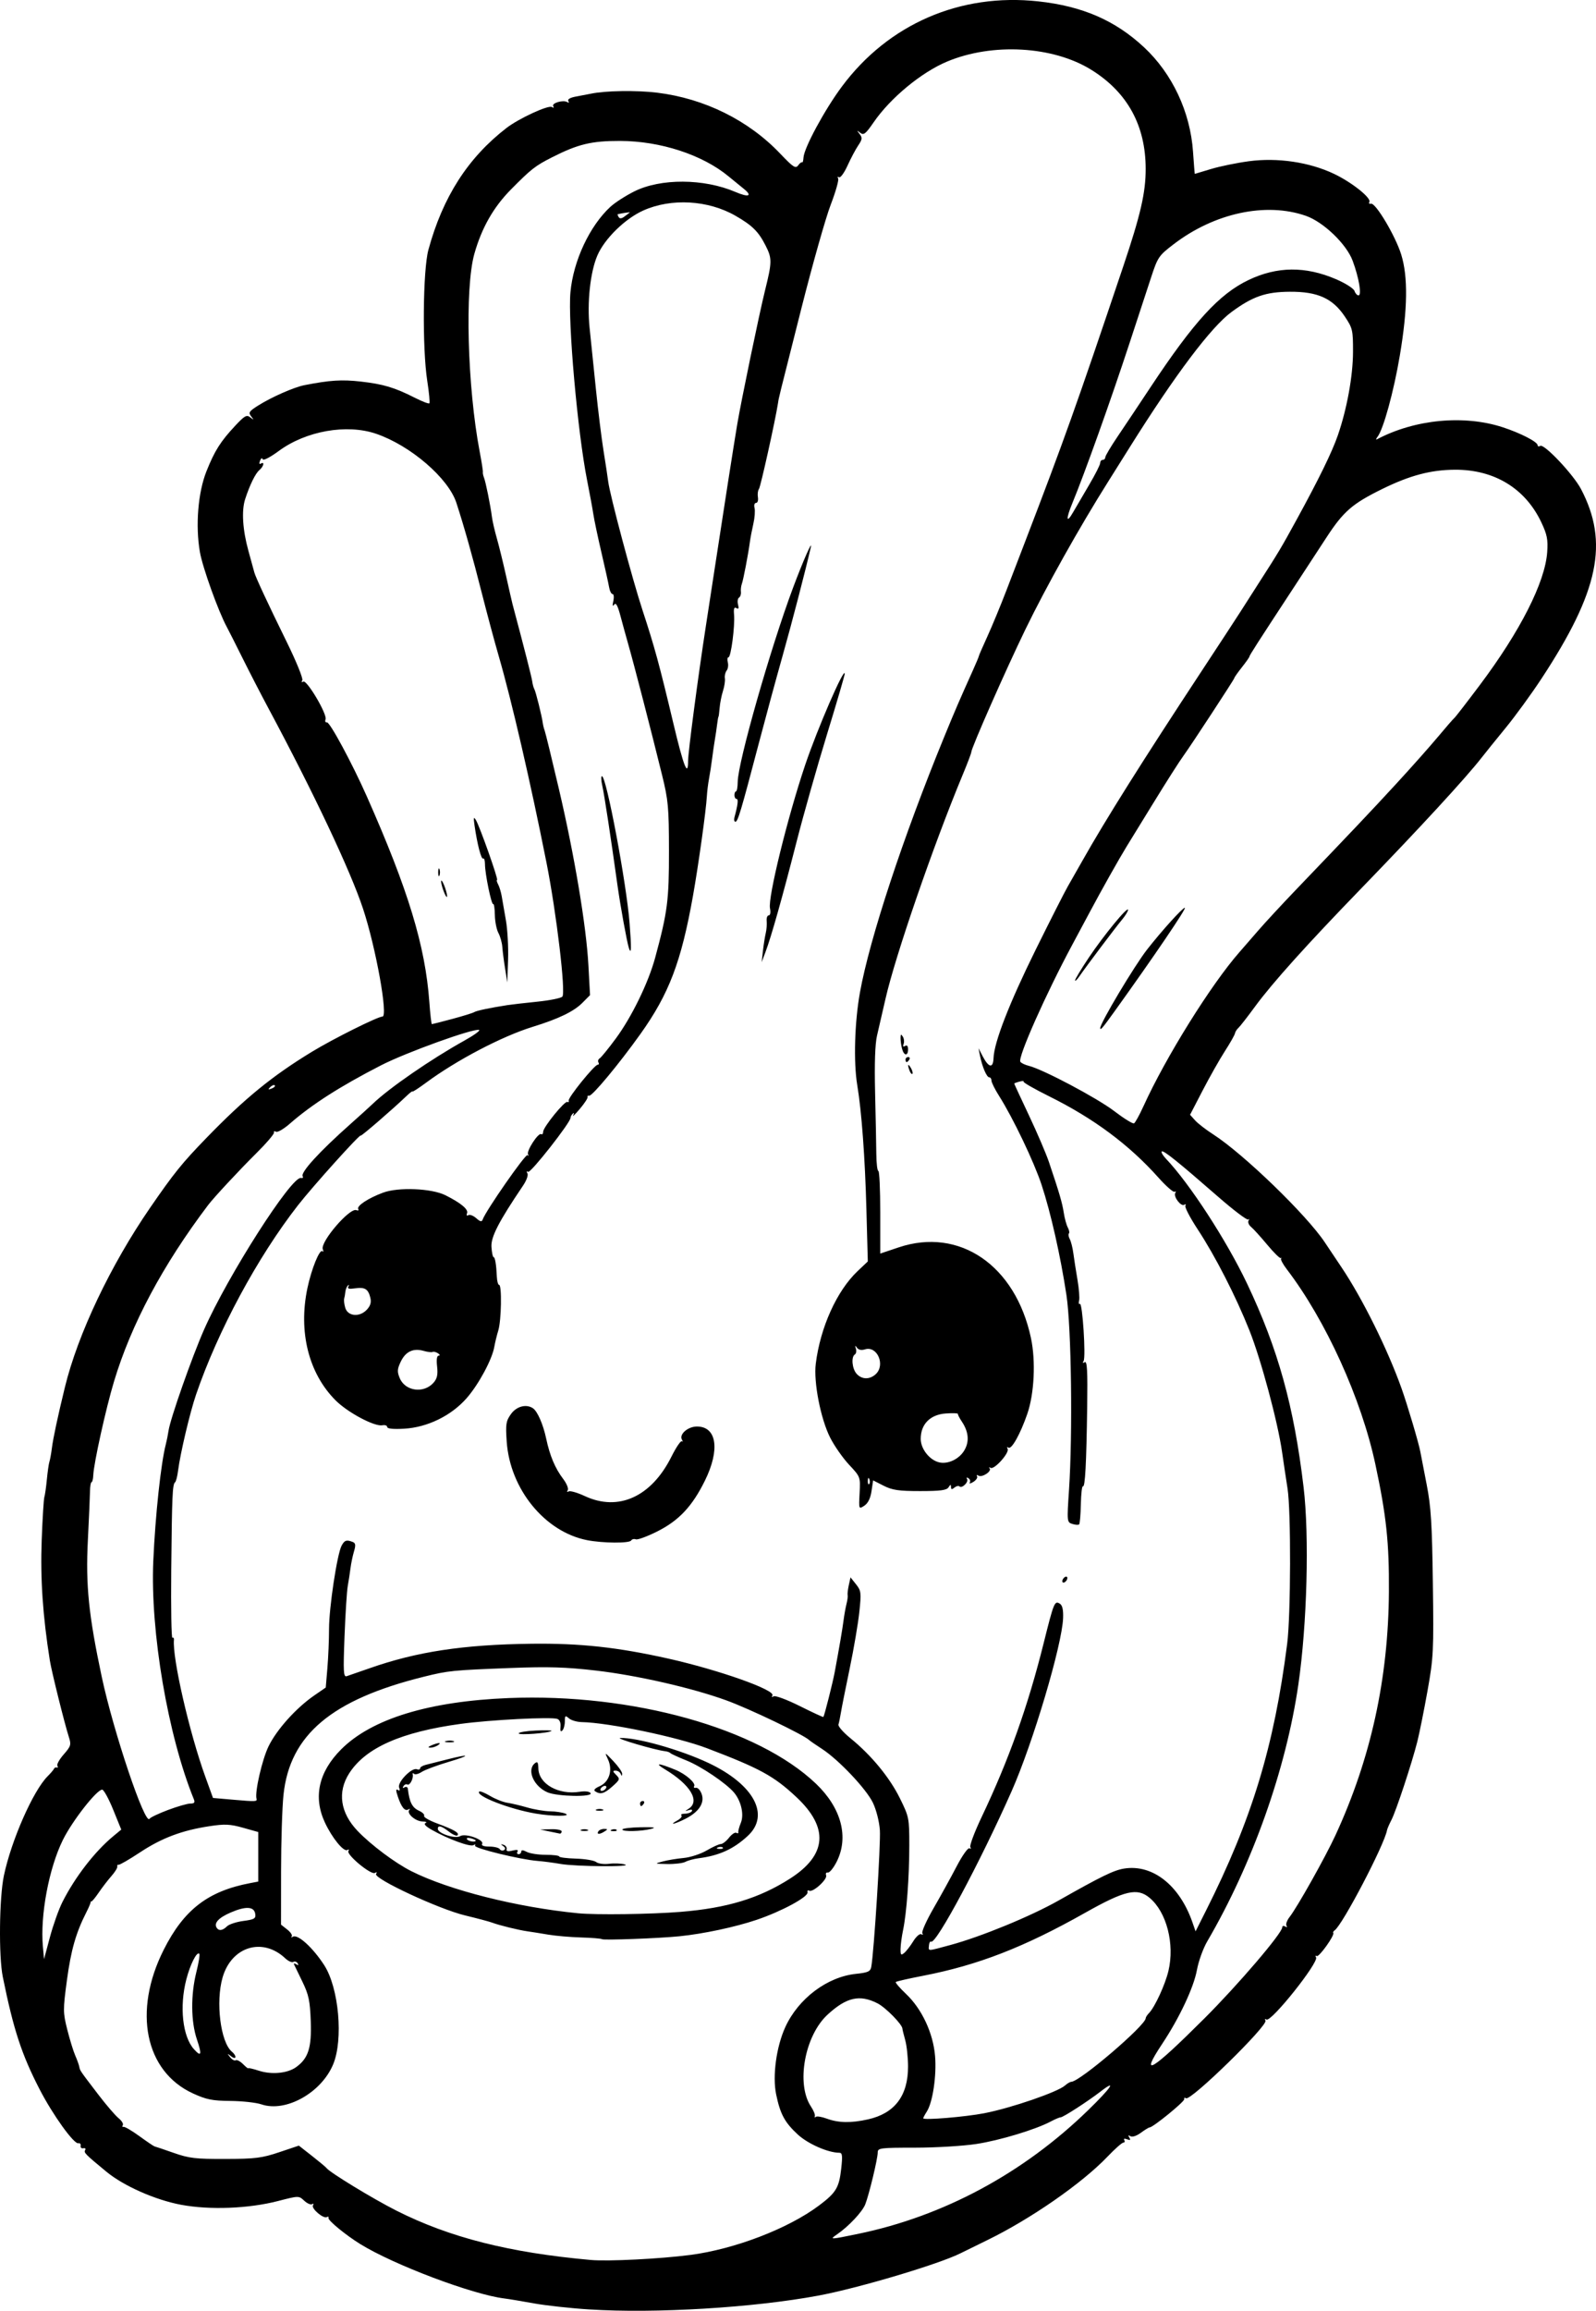 <?xml version="1.0" encoding="UTF-8" standalone="no"?>
<!-- Created with Inkscape (http://www.inkscape.org/) -->

<svg
   width="167.012mm"
   height="241.613mm"
   viewBox="0 0 167.012 241.613"
   version="1.1"
   id="svg1"
   xml:space="preserve"
   xmlns="http://www.w3.org/2000/svg"
   xmlns:svg="http://www.w3.org/2000/svg"><defs
     id="defs1" /><g
     id="layer1"
     transform="translate(-353.166,38.807)"><path
       style="fill:#000000"
       d="m 414.852,202.665 c -1.965,-0.125 -4.584,-0.412 -5.821,-0.637 -1.237,-0.225 -2.635,-0.457 -3.106,-0.515 -3.323,-0.411 -11.536,-3.51 -15.049,-5.677 -1.518,-0.937 -3.409,-2.487 -3.336,-2.734 0.04,-0.135 -0.035,-0.178 -0.167,-0.097 -0.349,0.216 -1.662,-0.894 -1.454,-1.229 0.097,-0.156 0.056,-0.21 -0.09,-0.12 -0.146,0.09 -0.52,-0.073 -0.831,-0.363 -0.565,-0.526 -0.568,-0.526 -2.752,0.038 -3.068,0.792 -7.129,0.949 -10.124,0.39 -2.707,-0.505 -6.021,-1.971 -7.833,-3.467 -2.215,-1.827 -2.374,-1.99 -2.212,-2.252 0.089,-0.145 0.005,-0.231 -0.188,-0.191 -0.193,0.04 -0.321,-0.076 -0.284,-0.258 0.036,-0.182 -0.072,-0.301 -0.242,-0.265 -0.467,0.1 -2.673,-2.968 -4.047,-5.628 -1.888,-3.655 -2.735,-6.24 -3.858,-11.768 -0.438,-2.154 -0.371,-8.284 0.115,-10.587 0.779,-3.695 3.058,-8.869 4.575,-10.387 0.33,-0.331 0.633,-0.688 0.673,-0.794 0.04,-0.106 0.17,-0.16 0.29,-0.12 0.12,0.04 0.147,-0.042 0.06,-0.183 -0.087,-0.14 0.212,-0.677 0.664,-1.191 0.747,-0.851 0.796,-1.015 0.542,-1.802 -0.449,-1.389 -1.81,-6.854 -1.994,-8.009 -0.74,-4.646 -1.006,-8.561 -0.854,-12.59 0.085,-2.268 0.21,-4.292 0.277,-4.498 0.067,-0.206 0.186,-1.039 0.264,-1.85 0.078,-0.811 0.198,-1.645 0.267,-1.852 0.069,-0.207 0.186,-0.853 0.26,-1.435 0.132,-1.046 0.608,-3.269 1.359,-6.35 1.355,-5.561 4.776,-12.758 8.928,-18.785 2.479,-3.599 3.334,-4.658 5.874,-7.276 4.035,-4.159 6.889,-6.487 11.06,-9.025 2.223,-1.352 6.881,-3.675 7.37,-3.675 0.611,0 -0.687,-7.202 -2.029,-11.263 -1.317,-3.983 -5.162,-12.121 -9.929,-21.016 -0.741,-1.382 -1.939,-3.704 -2.663,-5.159 -0.724,-1.455 -1.477,-2.943 -1.673,-3.307 -0.894,-1.656 -2.527,-6.203 -2.809,-7.819 -0.481,-2.761 -0.199,-6.237 0.686,-8.452 0.859,-2.15 1.476,-3.124 3.027,-4.779 0.97,-1.034 1.181,-1.151 1.56,-0.855 0.388,0.303 0.398,0.291 0.088,-0.105 -0.308,-0.393 -0.22,-0.53 0.728,-1.128 1.401,-0.884 3.749,-1.918 4.843,-2.133 2.67,-0.523 3.917,-0.603 5.898,-0.378 2.372,0.27 3.54,0.619 5.661,1.694 0.768,0.389 1.452,0.652 1.521,0.583 0.068,-0.068 -0.031,-1.118 -0.22,-2.333 -0.532,-3.411 -0.461,-11.589 0.118,-13.718 1.5,-5.513 4.128,-9.613 8.159,-12.73 1.29,-0.997 4.389,-2.43 4.76,-2.201 0.188,0.116 0.247,0.083 0.145,-0.082 -0.203,-0.329 1.04,-0.696 1.466,-0.433 0.173,0.107 0.219,0.061 0.113,-0.111 -0.114,-0.184 0.188,-0.359 0.819,-0.473 0.55,-0.099 1.238,-0.231 1.529,-0.292 1.538,-0.323 4.784,-0.374 6.944,-0.109 4.961,0.609 9.558,2.884 12.881,6.375 1.36,1.429 1.61,1.592 1.878,1.225 0.17,-0.233 0.357,-0.375 0.415,-0.317 0.058,0.058 0.122,-0.167 0.142,-0.499 0.061,-1.02 2.217,-5.005 4.017,-7.423 4.869,-6.542 12.39,-9.8 20.56,-8.908 4.625,0.505 8.048,1.992 11.065,4.806 2.956,2.758 4.836,6.765 5.12,10.919 0.087,1.273 0.171,2.314 0.186,2.313 0.015,-0.001 0.774,-0.229 1.687,-0.507 0.913,-0.278 2.699,-0.644 3.969,-0.815 3.001,-0.403 6.347,0.094 8.931,1.327 1.877,0.896 3.926,2.536 3.675,2.942 -0.082,0.133 -0.002,0.21 0.178,0.17 0.486,-0.108 2.56,3.38 3.159,5.313 0.723,2.333 0.679,5.673 -0.139,10.534 -0.638,3.794 -1.726,7.753 -2.346,8.538 -0.166,0.21 -0.182,0.319 -0.037,0.242 3.963,-2.086 9.094,-2.574 13.149,-1.251 1.863,0.608 3.652,1.53 3.652,1.882 0,0.127 0.122,0.156 0.27,0.065 0.407,-0.251 3.467,2.989 4.27,4.521 2.93,5.591 1.863,10.692 -4.146,19.824 -1.053,1.601 -2.734,3.908 -3.734,5.128 -1,1.22 -2.136,2.626 -2.524,3.126 -1.621,2.087 -6.521,7.406 -12.606,13.681 -5.665,5.843 -9.295,9.876 -11.094,12.329 -0.8,1.091 -1.59,2.104 -1.755,2.25 -0.165,0.146 -0.326,0.406 -0.359,0.577 -0.033,0.171 -0.509,1.009 -1.058,1.861 -0.549,0.853 -1.592,2.695 -2.318,4.095 l -1.32,2.545 0.526,0.585 c 0.289,0.322 1.133,0.974 1.874,1.45 3.176,2.037 9.808,8.446 11.707,11.313 0.241,0.364 1.025,1.534 1.741,2.6 2.193,3.264 4.835,8.592 6.287,12.675 0.629,1.771 1.798,5.707 1.963,6.615 0.066,0.364 0.365,1.912 0.665,3.44 0.45,2.298 0.562,4.082 0.645,10.319 0.096,7.131 0.065,7.742 -0.561,11.242 -0.364,2.036 -0.843,4.417 -1.063,5.292 -0.568,2.255 -2.223,7.264 -2.712,8.205 -0.227,0.437 -0.434,0.917 -0.461,1.068 -0.272,1.528 -4.653,9.899 -5.48,10.471 -0.129,0.089 -0.194,0.208 -0.145,0.265 0.187,0.216 -1.491,2.571 -1.728,2.424 -0.137,-0.085 -0.17,-0.025 -0.073,0.132 0.318,0.514 -4.698,6.804 -5.185,6.503 -0.16,-0.099 -0.207,-0.051 -0.108,0.109 0.305,0.493 -7.817,8.428 -8.313,8.122 -0.143,-0.089 -0.228,-0.045 -0.188,0.097 0.067,0.236 -3.274,2.957 -3.63,2.957 -0.085,0 -0.496,0.252 -0.913,0.56 -0.443,0.327 -0.895,0.475 -1.089,0.356 -0.229,-0.141 -0.264,-0.097 -0.114,0.146 0.159,0.257 0.095,0.304 -0.237,0.176 -0.27,-0.103 -0.388,-0.068 -0.292,0.087 0.089,0.144 0.045,0.262 -0.097,0.262 -0.142,0 -0.89,0.662 -1.662,1.47 -2.656,2.783 -8.052,6.526 -12.589,8.732 -1.131,0.55 -2.38,1.162 -2.773,1.361 -2.272,1.143 -10.717,3.657 -14.894,4.434 -6.803,1.265 -17.062,1.884 -23.945,1.445 z m 10.518,-5.694 c 4.683,-0.613 10.263,-2.751 13.492,-5.168 1.795,-1.344 2.11,-1.867 2.333,-3.868 0.15,-1.352 0.114,-1.654 -0.199,-1.654 -1.165,0 -3.281,-0.927 -4.336,-1.899 -1.378,-1.27 -1.848,-2.14 -2.275,-4.205 -0.398,-1.925 0.019,-4.984 0.959,-7.037 1.366,-2.984 4.384,-5.255 7.396,-5.566 1.243,-0.128 1.508,-0.246 1.596,-0.712 0.284,-1.504 1.005,-12.928 0.903,-14.32 -0.067,-0.91 -0.38,-2.137 -0.733,-2.866 -0.702,-1.451 -3.586,-4.494 -5.33,-5.626 -0.645,-0.418 -1.231,-0.821 -1.304,-0.895 -0.535,-0.545 -6.274,-3.297 -8.731,-4.187 -3.59,-1.3 -9.336,-2.61 -13.621,-3.105 -3.147,-0.363 -4.974,-0.419 -8.864,-0.27 -6.159,0.236 -6.557,0.276 -9.133,0.914 -9.649,2.391 -14.031,6.074 -14.691,12.349 -0.137,1.302 -0.251,4.888 -0.254,7.97 l -0.005,5.603 0.652,0.513 c 0.359,0.282 0.567,0.608 0.463,0.723 -0.104,0.115 -0.046,0.128 0.129,0.027 0.512,-0.294 2.089,1.139 3.277,2.978 1.534,2.374 2.018,7.786 0.928,10.383 -1.246,2.968 -4.958,5.032 -7.498,4.168 -0.547,-0.186 -2.007,-0.347 -3.244,-0.358 -1.893,-0.017 -2.513,-0.141 -3.918,-0.784 -5.022,-2.301 -6.306,-8.587 -3.068,-15.017 2.111,-4.192 4.628,-6.133 9.037,-6.972 l 0.86,-0.164 v -2.59 -2.59 l -1.603,-0.45 c -1.352,-0.379 -1.901,-0.404 -3.506,-0.16 -2.876,0.437 -4.99,1.233 -7.259,2.732 -1.129,0.746 -2.142,1.332 -2.251,1.302 -0.109,-0.03 -0.169,0.051 -0.132,0.178 0.036,0.128 -0.24,0.579 -0.615,1.004 -0.374,0.424 -0.98,1.212 -1.346,1.751 -0.366,0.539 -0.714,0.95 -0.774,0.915 -0.06,-0.036 -0.084,-0.02 -0.054,0.034 0.03,0.054 -0.173,0.546 -0.452,1.091 -1.084,2.125 -1.609,3.963 -2.031,7.105 -0.416,3.102 -0.414,3.365 0.038,5.159 0.262,1.04 0.633,2.248 0.825,2.684 0.192,0.437 0.385,0.968 0.428,1.18 0.09,0.447 0.014,0.335 1.989,2.921 0.834,1.091 1.788,2.202 2.12,2.469 0.332,0.266 0.535,0.597 0.45,0.734 -0.085,0.137 -0.053,0.217 0.07,0.177 0.124,-0.04 0.877,0.4 1.673,0.978 0.797,0.578 1.508,1.059 1.581,1.069 0.073,0.01 0.966,0.311 1.984,0.669 1.624,0.571 2.291,0.649 5.424,0.64 3.132,-0.009 3.825,-0.096 5.631,-0.702 l 2.059,-0.691 1.381,1.081 c 0.759,0.595 1.44,1.163 1.513,1.264 0.33,0.455 4.886,3.229 7.317,4.454 5.58,2.812 11.791,4.387 20.332,5.156 1.798,0.162 7.259,-0.113 10.386,-0.522 z m -9.213,-33.021 c -0.066,-0.066 -1.046,-0.147 -2.177,-0.18 -1.131,-0.033 -2.678,-0.166 -3.437,-0.295 -0.759,-0.129 -1.737,-0.285 -2.174,-0.346 -0.94,-0.132 -2.957,-0.627 -3.704,-0.909 -0.291,-0.11 -1.572,-0.451 -2.846,-0.758 -2.734,-0.659 -9.592,-3.852 -9.297,-4.33 0.116,-0.187 0.068,-0.229 -0.125,-0.109 -0.399,0.246 -3.008,-1.912 -2.772,-2.293 0.097,-0.156 0.049,-0.204 -0.108,-0.107 -0.38,0.235 -1.595,-1.248 -2.352,-2.87 -1.242,-2.66 -0.656,-5.293 1.704,-7.654 3.191,-3.193 9.192,-5.027 17.539,-5.361 12.918,-0.517 26.055,3.144 32.147,8.958 2.658,2.537 3.464,5.589 2.158,8.167 -0.329,0.649 -0.741,1.152 -0.917,1.118 -0.175,-0.035 -0.257,0.098 -0.181,0.295 0.16,0.417 -1.404,1.83 -1.773,1.602 -0.137,-0.085 -0.216,-0.007 -0.176,0.171 0.106,0.474 -2.718,2 -5.332,2.881 -2.258,0.761 -5.569,1.464 -8.089,1.718 -2.136,0.215 -7.957,0.432 -8.088,0.301 z m 8.22,-2.856 c 4.863,-0.393 8.242,-1.419 11.469,-3.483 3.853,-2.465 4.075,-5.315 0.663,-8.511 -2.357,-2.208 -3.811,-3.003 -9.354,-5.113 -3.094,-1.178 -10.307,-2.681 -13.123,-2.736 -0.495,-0.01 -1.093,-0.186 -1.329,-0.391 -0.383,-0.333 -0.43,-0.298 -0.43,0.318 0,0.381 -0.118,0.811 -0.263,0.956 -0.175,0.175 -0.239,0.041 -0.191,-0.398 0.044,-0.399 -0.086,-0.722 -0.328,-0.815 -0.613,-0.235 -7.014,0.092 -10.133,0.518 -6.217,0.849 -9.938,2.5 -11.65,5.167 -1.256,1.957 -0.937,4.132 0.882,6.03 1.409,1.47 3.928,3.352 5.63,4.208 3.941,1.98 11.054,3.773 17.441,4.396 1.887,0.184 7.596,0.106 10.716,-0.145 z m -12.568,-5.013 c -0.728,-0.127 -1.799,-0.268 -2.381,-0.312 -1.803,-0.138 -6.717,-1.337 -6.554,-1.6 0.085,-0.138 0.011,-0.161 -0.166,-0.051 -0.341,0.211 -2.663,-0.641 -4.351,-1.596 -0.648,-0.367 -0.888,-0.627 -0.661,-0.717 0.196,-0.078 0.047,-0.151 -0.33,-0.163 -0.747,-0.023 -1.686,-0.855 -1.365,-1.209 0.109,-0.121 0.064,-0.142 -0.102,-0.048 -0.372,0.212 -0.724,-0.219 -1.105,-1.353 -0.217,-0.644 -0.215,-0.821 0.007,-0.684 0.197,0.122 0.241,0.033 0.128,-0.26 -0.206,-0.537 1.32,-2.112 1.85,-1.909 0.191,0.073 0.348,0.032 0.348,-0.092 0,-0.124 0.268,-0.29 0.595,-0.368 0.327,-0.078 1.31,-0.326 2.183,-0.551 2.489,-0.64 2.618,-0.469 0.187,0.25 -1.207,0.357 -2.466,0.827 -2.799,1.045 -0.333,0.218 -0.695,0.307 -0.804,0.197 -0.11,-0.11 -0.171,-0.08 -0.135,0.065 0.101,0.416 -0.316,1.202 -0.559,1.052 -0.12,-0.074 -0.305,0.004 -0.41,0.175 -0.12,0.193 -0.077,0.239 0.114,0.121 0.168,-0.104 0.324,-0.033 0.346,0.158 0.163,1.399 0.452,1.964 1.17,2.292 0.369,0.168 0.607,0.409 0.529,0.536 -0.078,0.126 0.54,0.483 1.374,0.792 1.785,0.661 2.36,0.998 2.118,1.241 -0.097,0.097 -0.497,-0.075 -0.888,-0.382 -0.772,-0.607 -1.169,-0.708 -1.169,-0.298 0,0.481 1.833,1.078 2.339,0.762 0.546,-0.341 2.567,0.384 2.295,0.823 -0.101,0.164 0.196,0.27 0.759,0.27 0.509,0 1.001,0.121 1.092,0.269 0.091,0.148 0.29,0.193 0.441,0.099 0.178,-0.11 0.148,-0.258 -0.084,-0.421 -0.29,-0.203 -0.282,-0.229 0.038,-0.132 0.218,0.066 0.362,0.267 0.32,0.448 -0.054,0.23 0.132,0.277 0.617,0.155 0.451,-0.113 0.635,-0.078 0.524,0.101 -0.093,0.151 -0.044,0.275 0.11,0.275 0.154,0 0.28,-0.123 0.28,-0.274 0,-0.179 0.2,-0.167 0.574,0.033 0.315,0.169 1.208,0.307 1.984,0.307 0.776,0 1.411,0.078 1.411,0.174 0,0.096 0.788,0.197 1.752,0.226 0.964,0.029 1.917,0.189 2.119,0.357 0.202,0.168 0.812,0.25 1.357,0.182 0.544,-0.068 1.287,-0.035 1.651,0.071 0.938,0.275 -5.142,0.226 -6.747,-0.055 z m -8.864,-2.445 c 0,-0.056 -0.238,-0.164 -0.53,-0.24 -0.291,-0.076 -0.463,-0.03 -0.381,0.101 0.142,0.23 0.911,0.347 0.911,0.138 z m 19.579,2.184 c 0.509,-0.135 1.494,-0.297 2.187,-0.361 0.694,-0.064 1.776,-0.418 2.404,-0.786 0.629,-0.368 1.294,-0.67 1.479,-0.67 0.185,0 0.571,-0.299 0.858,-0.664 0.287,-0.365 0.635,-0.594 0.772,-0.509 0.137,0.085 0.228,0.056 0.201,-0.064 -0.027,-0.12 0.093,-0.563 0.266,-0.984 0.356,-0.865 0.03,-2.291 -0.726,-3.177 -0.834,-0.977 -3.435,-2.727 -4.965,-3.341 -0.852,-0.342 -1.609,-0.688 -1.682,-0.77 -0.073,-0.082 -0.311,-0.17 -0.529,-0.195 -1.115,-0.131 -5.324,-1.37 -4.714,-1.388 1.765,-0.052 6.324,1.24 9.242,2.62 4.734,2.237 6.456,5.422 4.112,7.606 -1.489,1.387 -3,2.076 -5.164,2.352 -0.489,0.062 -1.106,0.23 -1.372,0.372 -0.266,0.142 -1.116,0.246 -1.889,0.231 -1.37,-0.026 -1.383,-0.033 -0.48,-0.272 z m 6.278,-1.448 c -0.088,-0.088 -0.316,-0.097 -0.507,-0.021 -0.211,0.085 -0.148,0.147 0.16,0.16 0.279,0.011 0.435,-0.051 0.347,-0.139 z m -18.185,-1.692 -0.926,-0.195 1.124,-0.035 c 0.618,-0.019 1.124,0.084 1.124,0.23 0,0.146 -0.089,0.249 -0.198,0.23 -0.109,-0.019 -0.615,-0.123 -1.124,-0.23 z m 5.159,0 c 0.09,-0.146 0.365,-0.263 0.611,-0.261 0.386,0.003 0.393,0.04 0.051,0.261 -0.518,0.335 -0.868,0.335 -0.661,0 z m -1.786,-0.175 c 0.182,-0.073 0.48,-0.073 0.661,0 0.182,0.073 0.033,0.133 -0.331,0.133 -0.364,0 -0.513,-0.06 -0.331,-0.133 z m 3.192,-0.006 c 0.191,-0.076 0.419,-0.067 0.507,0.021 0.088,0.088 -0.068,0.15 -0.347,0.139 -0.308,-0.013 -0.371,-0.075 -0.16,-0.16 z m 1.109,-0.018 c 8.1e-4,-0.109 0.864,-0.215 1.918,-0.236 1.353,-0.026 1.683,0.023 1.123,0.167 -1.058,0.273 -3.043,0.318 -3.041,0.069 z m 5.762,-0.949 c 0.332,-0.184 0.52,-0.418 0.419,-0.52 -0.102,-0.102 0.066,-0.185 0.373,-0.185 0.307,0 0.63,-0.118 0.719,-0.262 0.094,-0.153 -0.037,-0.199 -0.315,-0.112 -0.448,0.14 -0.449,0.132 -0.014,-0.148 1.212,-0.779 0.178,-2.508 -2.447,-4.09 -1.203,-0.725 -0.751,-0.714 1.055,0.026 1.088,0.446 2.164,1.39 1.96,1.72 -0.079,0.128 0.005,0.2 0.188,0.16 0.182,-0.04 0.449,0.245 0.593,0.634 0.345,0.932 -0.265,1.879 -1.672,2.597 -1.133,0.578 -1.844,0.726 -0.858,0.179 z m -14.804,-0.711 c -2.77,-0.467 -6.372,-1.867 -5.934,-2.306 0.074,-0.074 0.586,0.132 1.138,0.459 0.552,0.327 1.361,0.647 1.797,0.712 0.437,0.065 1.381,0.289 2.099,0.497 0.718,0.208 1.789,0.387 2.381,0.397 0.592,0.01 1.315,0.121 1.606,0.246 0.686,0.295 -1.328,0.291 -3.087,-0.006 z m 6.329,-0.434 c 0.182,-0.073 0.48,-0.073 0.661,0 0.182,0.073 0.033,0.133 -0.331,0.133 -0.364,0 -0.513,-0.06 -0.331,-0.133 z m 4.564,-0.619 c 0,-0.146 0.126,-0.265 0.28,-0.265 0.154,0 0.207,0.119 0.117,0.265 -0.09,0.146 -0.216,0.265 -0.28,0.265 -0.064,0 -0.117,-0.119 -0.117,-0.265 z m -9.689,-1.174 c -1.439,-0.626 -2.183,-2.319 -1.331,-3.026 0.286,-0.237 0.361,-0.13 0.38,0.54 0.046,1.619 2.108,2.778 4.323,2.43 0.575,-0.09 1.031,-0.033 1.14,0.142 0.266,0.431 -3.488,0.359 -4.513,-0.087 z m 5.006,-0.094 c -0.212,-0.135 -0.058,-0.317 0.461,-0.546 1.009,-0.447 1.389,-1.691 0.86,-2.816 -0.365,-0.776 -0.353,-0.772 0.568,0.195 0.518,0.544 0.933,1.139 0.921,1.323 -0.017,0.265 -0.049,0.266 -0.154,0.004 -0.073,-0.182 -0.311,-0.331 -0.527,-0.331 -0.327,0 -0.318,0.076 0.055,0.448 0.422,0.422 0.399,0.493 -0.382,1.191 -0.856,0.764 -1.252,0.882 -1.801,0.532 z m 1.111,-0.319 c 0.09,-0.146 0.044,-0.265 -0.101,-0.265 -0.146,0 -0.338,0.119 -0.428,0.265 -0.09,0.146 -0.044,0.265 0.101,0.265 0.146,0 0.338,-0.119 0.428,-0.265 z m -18.256,-4.498 c 0.727,-0.313 1.145,-0.313 0.661,0 -0.218,0.141 -0.575,0.25 -0.794,0.242 -0.262,-0.01 -0.217,-0.092 0.132,-0.242 z m 1.526,-0.448 c 0.257,-0.067 0.615,-0.063 0.794,0.01 0.179,0.072 -0.032,0.127 -0.468,0.122 -0.437,-0.005 -0.583,-0.065 -0.326,-0.132 z m 7.602,-0.802 c 0,-0.12 0.803,-0.254 1.784,-0.298 0.981,-0.044 1.725,-0.027 1.654,0.037 -0.258,0.232 -3.438,0.473 -3.438,0.261 z m 35.494,52.333 c 8.938,-1.839 17.307,-6.333 24.104,-12.944 2.401,-2.336 3.046,-3.293 1.323,-1.965 -1.365,1.052 -3.945,2.719 -4.212,2.721 -0.121,8.9e-4 -0.577,0.193 -1.014,0.426 -1.58,0.845 -5.345,1.984 -7.805,2.36 -1.382,0.211 -4.27,0.385 -6.416,0.386 -3.683,0.001 -3.903,0.03 -3.903,0.514 0,0.642 -0.902,4.387 -1.304,5.414 -0.305,0.778 -1.74,2.305 -2.934,3.122 -0.841,0.575 -0.791,0.574 2.161,-0.033 z m 1.065,-11.977 c 2.792,-0.626 4.189,-2.468 4.186,-5.522 -8.1e-4,-0.936 -0.134,-2.179 -0.295,-2.761 -0.162,-0.582 -0.294,-1.118 -0.293,-1.191 0.002,-0.435 -1.746,-2.218 -2.605,-2.656 -1.869,-0.953 -3.246,-0.642 -5.229,1.182 -2.395,2.203 -3.31,7.251 -1.74,9.602 0.27,0.405 0.455,0.855 0.41,1 -0.044,0.146 -0.001,0.185 0.096,0.088 0.097,-0.097 0.613,-0.016 1.147,0.18 1.233,0.454 2.542,0.477 4.323,0.078 z m 12.181,-0.645 c 2.777,-0.534 7.679,-2.218 8.431,-2.896 0.23,-0.207 0.527,-0.381 0.661,-0.386 0.913,-0.035 7.783,-5.906 7.784,-6.652 1.5e-4,-0.099 0.153,-0.337 0.341,-0.529 0.617,-0.634 1.695,-2.971 2.037,-4.416 0.667,-2.818 -0.187,-6.137 -1.963,-7.631 -1.297,-1.091 -2.59,-0.792 -6.787,1.574 -6.356,3.583 -11.17,5.452 -16.911,6.565 -1.513,0.293 -2.805,0.587 -2.871,0.654 -0.066,0.066 0.416,0.628 1.072,1.248 1.657,1.567 2.836,4.086 3.038,6.487 0.172,2.047 -0.244,4.847 -0.863,5.811 -0.207,0.322 -0.376,0.638 -0.376,0.703 0,0.223 4.377,-0.139 6.406,-0.53 z m -72.023,-4.82 c 1.272,-0.913 1.627,-2.03 1.525,-4.802 -0.078,-2.121 -0.213,-2.761 -0.862,-4.101 -0.423,-0.873 -0.821,-1.693 -0.883,-1.823 -0.062,-0.129 0.04,-0.141 0.227,-0.025 0.224,0.139 0.275,0.105 0.148,-0.1 -0.105,-0.17 -0.311,-0.236 -0.457,-0.145 -0.146,0.09 -0.527,-0.081 -0.845,-0.38 -2.367,-2.224 -5.615,-1.234 -6.553,1.998 -0.743,2.56 -0.217,6.779 0.968,7.763 0.55,0.457 0.474,0.918 -0.08,0.484 -0.419,-0.329 -0.429,-0.319 -0.102,0.097 0.198,0.253 0.462,0.398 0.586,0.321 0.124,-0.076 0.467,0.103 0.764,0.4 0.296,0.296 0.539,0.492 0.539,0.434 0,-0.057 0.506,0.059 1.124,0.259 1.344,0.434 2.993,0.274 3.903,-0.379 z m 95.006,-5.054 c 3.584,-3.578 8.182,-8.954 8.182,-9.567 0,-0.147 0.137,-0.182 0.305,-0.078 0.177,0.109 0.234,0.073 0.136,-0.086 -0.093,-0.151 0.051,-0.556 0.32,-0.901 0.816,-1.043 3.743,-6.255 4.807,-8.559 3.7,-8.009 5.535,-16.367 5.591,-25.467 0.032,-5.127 -0.267,-7.935 -1.413,-13.3 -1.468,-6.872 -5.186,-15.056 -9.269,-20.402 -0.401,-0.525 -0.673,-1.031 -0.604,-1.124 0.069,-0.093 0.054,-0.118 -0.033,-0.055 -0.087,0.063 -0.722,-0.562 -1.412,-1.389 -0.689,-0.827 -1.45,-1.666 -1.691,-1.864 -0.241,-0.198 -0.36,-0.496 -0.266,-0.661 0.095,-0.165 0.079,-0.217 -0.035,-0.115 -0.114,0.102 -1.532,-0.97 -3.151,-2.382 -4.206,-3.668 -5.733,-4.893 -5.897,-4.729 -0.079,0.079 0.119,0.419 0.44,0.756 2.478,2.602 6.345,8.55 8.484,13.048 3.247,6.829 4.91,12.814 5.919,21.299 0.61,5.131 0.365,14.369 -0.548,20.637 -1.29,8.86 -4.801,18.748 -9.537,26.855 -0.425,0.728 -0.909,2.068 -1.075,2.978 -0.336,1.839 -1.828,5.011 -3.641,7.738 -2.424,3.647 -1.121,2.865 4.386,-2.632 z M 373.775,174.442 c -0.638,-1.889 -0.66,-4.667 -0.057,-7.072 0.243,-0.968 0.38,-1.823 0.304,-1.898 -0.259,-0.259 -0.946,1.097 -1.357,2.676 -0.739,2.842 -0.397,5.986 0.796,7.304 0.771,0.852 0.853,0.587 0.314,-1.01 z m -14.069,-14.393 c 1.322,-2.609 3.379,-5.267 5.315,-6.869 l 0.834,-0.69 -0.849,-2.088 c -0.467,-1.148 -0.984,-2.088 -1.149,-2.088 -0.572,0 -3.128,3.268 -4.112,5.259 -1.462,2.957 -2.386,7.883 -2.091,11.145 l 0.12,1.323 0.616,-2.306 c 0.339,-1.268 0.931,-2.927 1.316,-3.687 z m 89.032,4.109 c 0.305,-0.494 0.682,-0.819 0.838,-0.723 0.159,0.098 0.206,0.051 0.108,-0.107 -0.096,-0.155 0.433,-1.335 1.177,-2.621 0.743,-1.286 1.831,-3.258 2.418,-4.382 0.593,-1.136 1.187,-1.97 1.337,-1.877 0.149,0.092 0.19,0.037 0.091,-0.122 -0.098,-0.159 0.434,-1.576 1.183,-3.15 2.85,-5.993 4.839,-11.566 6.49,-18.182 1.065,-4.266 1.144,-4.46 1.688,-4.124 0.272,0.168 0.378,0.634 0.345,1.509 -0.107,2.818 -3.161,13.075 -5.39,18.105 -3.279,7.399 -7.908,16.041 -8.422,15.723 -0.102,-0.063 -0.203,0.115 -0.224,0.396 -0.047,0.622 -0.237,0.625 2.241,-0.043 3.2,-0.864 8.406,-3.002 11.314,-4.648 4.487,-2.539 5.782,-3.17 6.862,-3.344 2.98,-0.479 5.804,1.739 7.154,5.622 l 0.327,0.941 1.078,-2.141 c 4.812,-9.555 7.143,-17.206 8.508,-27.925 0.383,-3.005 0.409,-13.878 0.039,-16.235 -0.16,-1.019 -0.419,-2.745 -0.575,-3.836 -0.451,-3.14 -2.206,-9.666 -3.416,-12.7 -1.427,-3.579 -3.572,-7.765 -5.411,-10.561 -0.801,-1.217 -1.381,-2.334 -1.29,-2.481 0.091,-0.148 0.037,-0.189 -0.121,-0.091 -0.347,0.215 -1.162,-0.867 -0.933,-1.238 0.089,-0.144 0.054,-0.199 -0.077,-0.121 -0.132,0.078 -0.894,-0.592 -1.695,-1.488 -3.06,-3.428 -6.761,-6.179 -11.427,-8.492 -1.555,-0.771 -2.764,-1.466 -2.686,-1.544 0.078,-0.078 -0.108,-0.076 -0.414,0.004 -0.305,0.08 -0.555,0.174 -0.555,0.21 0,0.036 0.697,1.54 1.549,3.343 0.852,1.803 1.79,3.992 2.084,4.865 1.095,3.248 1.391,4.26 1.549,5.292 0.089,0.582 0.279,1.277 0.422,1.544 0.143,0.267 0.195,0.551 0.115,0.63 -0.079,0.079 -0.038,0.344 0.093,0.588 0.131,0.244 0.299,0.913 0.374,1.487 0.075,0.574 0.269,1.814 0.43,2.756 0.161,0.942 0.238,1.925 0.17,2.183 -0.068,0.259 -0.03,0.413 0.083,0.343 0.27,-0.167 0.641,5.568 0.387,5.979 -0.126,0.204 -0.082,0.245 0.125,0.118 0.246,-0.152 0.304,0.919 0.252,4.655 -0.083,5.97 -0.216,8.46 -0.446,8.323 -0.097,-0.058 -0.194,0.783 -0.217,1.869 -0.022,1.086 -0.103,2.037 -0.178,2.112 -0.076,0.076 -0.396,0.056 -0.712,-0.045 -0.565,-0.179 -0.571,-0.234 -0.351,-3.53 0.396,-5.923 0.25,-16.987 -0.268,-20.413 -0.616,-4.068 -1.639,-8.602 -2.598,-11.509 -0.795,-2.41 -2.992,-7.002 -4.449,-9.3 -0.438,-0.69 -0.796,-1.41 -0.796,-1.6 0,-0.19 -0.105,-0.345 -0.232,-0.345 -0.266,0 -0.733,-1.086 -0.967,-2.249 l -0.16,-0.794 0.439,0.841 c 0.632,1.211 1.094,1.289 1.135,0.19 0.063,-1.672 1.649,-5.745 4.418,-11.345 1.512,-3.058 3.025,-6.037 3.361,-6.619 0.336,-0.582 1.014,-1.773 1.507,-2.646 2.422,-4.295 6.308,-10.471 12.569,-19.976 1.869,-2.838 3.661,-5.576 3.983,-6.085 0.321,-0.509 1.159,-1.819 1.862,-2.91 2.136,-3.318 2.384,-3.733 4.034,-6.747 2.33,-4.257 3.691,-7.041 4.293,-8.781 0.955,-2.76 1.584,-6.21 1.59,-8.718 0.005,-2.292 -0.039,-2.485 -0.854,-3.704 -1.273,-1.905 -2.844,-2.614 -5.755,-2.596 -2.529,0.016 -3.881,0.484 -6.102,2.115 -2.135,1.567 -5.892,6.552 -10.621,14.093 -0.976,1.556 -1.999,3.186 -2.274,3.622 -3.017,4.786 -6.512,11.019 -8.677,15.478 -2.056,4.234 -5.663,12.408 -5.663,12.835 0,0.113 -0.402,1.17 -0.893,2.35 -3.089,7.424 -7.063,18.948 -8.085,23.444 -0.314,1.382 -0.712,3.109 -0.885,3.836 -0.205,0.866 -0.275,2.923 -0.202,5.953 0.061,2.547 0.118,5.434 0.127,6.416 0.009,0.982 0.105,1.786 0.214,1.786 0.109,0 0.198,1.944 0.198,4.319 v 4.319 l 1.918,-0.644 c 6.37,-2.139 12.233,1.872 13.853,9.478 0.513,2.41 0.348,5.815 -0.384,7.932 -0.722,2.086 -1.635,3.728 -1.961,3.527 -0.158,-0.098 -0.201,-0.047 -0.1,0.117 0.24,0.388 -1.39,2.219 -1.778,1.998 -0.167,-0.096 -0.216,-0.076 -0.107,0.043 0.273,0.301 -0.788,1.001 -1.164,0.768 -0.168,-0.104 -0.235,-0.075 -0.149,0.064 0.086,0.139 -0.087,0.404 -0.384,0.59 -0.297,0.185 -0.466,0.217 -0.375,0.071 0.09,-0.146 0.025,-0.352 -0.145,-0.457 -0.181,-0.112 -0.239,-0.077 -0.14,0.084 0.194,0.315 -0.543,1.028 -0.798,0.772 -0.092,-0.092 -0.327,-0.035 -0.523,0.127 -0.268,0.222 -0.356,0.205 -0.359,-0.068 -0.003,-0.285 -0.058,-0.277 -0.255,0.034 -0.196,0.311 -0.841,0.397 -2.973,0.397 -2.247,0 -2.913,-0.098 -3.821,-0.559 l -1.1,-0.559 -0.17,1.133 c -0.112,0.749 -0.367,1.262 -0.752,1.515 -0.582,0.382 -0.582,0.381 -0.493,-1.315 0.089,-1.693 0.086,-1.701 -1.104,-2.973 -0.656,-0.702 -1.547,-1.977 -1.98,-2.834 -0.996,-1.973 -1.743,-5.804 -1.504,-7.717 0.473,-3.802 2.199,-7.623 4.372,-9.682 l 1.074,-1.018 -0.147,-5.458 c -0.146,-5.432 -0.501,-10.241 -0.958,-12.981 -0.399,-2.391 -0.275,-6.609 0.284,-9.695 1.026,-5.664 4.511,-16.223 8.811,-26.703 1.144,-2.788 1.605,-3.855 3,-6.953 0.346,-0.768 0.629,-1.444 0.629,-1.502 0,-0.058 0.399,-0.977 0.887,-2.043 0.488,-1.066 1.391,-3.247 2.006,-4.848 0.615,-1.601 1.462,-3.803 1.881,-4.895 4.172,-10.859 5.428,-14.376 10.34,-28.972 1.812,-5.383 2.347,-7.709 2.345,-10.186 -0.004,-4.546 -1.917,-8.022 -5.705,-10.368 -4,-2.477 -10.332,-2.836 -15.074,-0.854 -2.689,1.123 -5.932,3.802 -7.685,6.347 -0.842,1.223 -1.046,1.382 -1.406,1.102 -0.37,-0.289 -0.378,-0.274 -0.065,0.126 0.303,0.386 0.281,0.563 -0.143,1.191 -0.274,0.405 -0.78,1.358 -1.124,2.116 -0.344,0.759 -0.744,1.306 -0.89,1.216 -0.146,-0.09 -0.187,-0.037 -0.091,0.118 0.096,0.155 -0.254,1.393 -0.777,2.753 -0.523,1.359 -1.9,6.222 -3.061,10.806 -2.498,9.869 -2.348,9.259 -2.451,9.922 -0.284,1.827 -1.828,8.777 -1.998,8.996 -0.113,0.146 -0.162,0.532 -0.108,0.86 0.054,0.327 -0.035,0.595 -0.196,0.595 -0.162,0 -0.233,0.234 -0.157,0.522 0.075,0.287 0.02,1.031 -0.123,1.654 -0.143,0.622 -0.305,1.464 -0.359,1.87 -0.176,1.314 -0.694,4.013 -0.847,4.421 -0.082,0.218 -0.125,0.595 -0.096,0.836 0.029,0.242 -0.06,0.51 -0.199,0.596 -0.139,0.086 -0.185,0.413 -0.103,0.726 0.106,0.404 0.056,0.512 -0.172,0.372 -0.232,-0.143 -0.3,0.047 -0.244,0.686 0.103,1.197 -0.323,4.456 -0.583,4.456 -0.115,0 -0.147,0.239 -0.07,0.531 0.076,0.292 0.021,0.679 -0.123,0.86 -0.144,0.181 -0.227,0.543 -0.185,0.804 0.042,0.261 -0.047,0.856 -0.198,1.323 -0.151,0.467 -0.309,1.265 -0.351,1.775 -0.042,0.509 -0.097,0.926 -0.121,0.926 -0.025,0 -0.088,0.357 -0.141,0.794 -0.053,0.437 -0.159,1.151 -0.234,1.587 -0.076,0.437 -0.205,1.33 -0.288,1.984 -0.083,0.655 -0.229,1.607 -0.326,2.117 -0.097,0.509 -0.199,1.343 -0.228,1.852 -0.084,1.489 -0.878,7.177 -1.451,10.393 -1.229,6.895 -2.506,10.251 -5.499,14.442 -2.255,3.158 -5.069,6.54 -5.37,6.452 -0.124,-0.036 -0.195,0.026 -0.159,0.14 0.036,0.113 -0.336,0.679 -0.827,1.257 -0.491,0.578 -0.8,0.872 -0.685,0.654 0.123,-0.235 0.109,-0.307 -0.033,-0.176 -0.132,0.121 -0.241,0.32 -0.241,0.442 0,0.487 -4.179,5.803 -4.436,5.644 -0.165,-0.102 -0.196,-0.042 -0.077,0.151 0.113,0.182 -0.086,0.743 -0.461,1.298 -2.553,3.779 -3.371,5.368 -3.299,6.407 0.04,0.578 0.136,1.052 0.214,1.052 0.16,4.36e-4 0.291,0.771 0.348,2.051 0.021,0.473 0.128,0.86 0.237,0.86 0.302,0 0.237,3.714 -0.084,4.764 -0.155,0.508 -0.343,1.281 -0.419,1.718 -0.226,1.312 -1.633,3.923 -2.887,5.357 -1.606,1.835 -4.099,3.056 -6.533,3.198 -1.142,0.067 -1.786,0.003 -1.786,-0.175 0,-0.154 -0.227,-0.236 -0.504,-0.182 -0.823,0.158 -3.623,-1.331 -4.895,-2.603 -2.82,-2.82 -3.913,-7.163 -2.952,-11.729 0.428,-2.034 1.29,-4.146 1.576,-3.861 0.104,0.104 0.12,0.008 0.035,-0.213 -0.289,-0.752 2.803,-4.358 3.506,-4.089 0.194,0.074 0.285,0.027 0.203,-0.106 -0.201,-0.326 1.027,-1.14 2.604,-1.725 1.597,-0.593 5.076,-0.448 6.514,0.27 1.614,0.807 2.423,1.477 2.269,1.878 -0.086,0.224 -0.032,0.31 0.132,0.209 0.153,-0.095 0.526,0.048 0.829,0.317 0.421,0.374 0.58,0.407 0.673,0.14 0.321,-0.919 4.494,-6.911 4.689,-6.733 0.123,0.112 0.15,0.074 0.06,-0.083 -0.194,-0.342 1.074,-2.297 1.371,-2.113 0.113,0.07 0.206,-0.038 0.206,-0.24 0,-0.483 2.277,-3.285 2.542,-3.129 0.113,0.066 0.172,0.005 0.132,-0.135 -0.087,-0.304 2.703,-3.753 3.035,-3.753 0.127,0 0.162,-0.111 0.078,-0.246 -0.084,-0.135 -0.023,-0.326 0.134,-0.423 0.158,-0.097 0.915,-1.028 1.683,-2.069 1.669,-2.262 3.413,-5.84 4.121,-8.456 1.295,-4.784 1.45,-5.986 1.444,-11.162 -0.006,-4.561 -0.073,-5.297 -0.723,-7.938 -1.196,-4.854 -2.918,-11.506 -3.562,-13.758 -0.208,-0.728 -0.563,-2.017 -0.789,-2.865 -0.293,-1.102 -0.481,-1.442 -0.659,-1.191 -0.168,0.237 -0.197,0.115 -0.089,-0.376 0.087,-0.4 0.051,-0.728 -0.081,-0.728 -0.132,0 -0.296,-0.327 -0.364,-0.728 -0.069,-0.4 -0.431,-2.037 -0.805,-3.638 -0.374,-1.601 -0.752,-3.387 -0.839,-3.969 -0.087,-0.582 -0.383,-2.189 -0.658,-3.572 -0.998,-5.026 -2.024,-16.612 -1.741,-19.659 0.305,-3.292 2.012,-6.931 4.192,-8.936 0.463,-0.426 1.579,-1.144 2.479,-1.596 2.754,-1.382 7.295,-1.359 10.588,0.052 1.399,0.6 1.832,0.434 0.872,-0.333 -0.364,-0.291 -1.078,-0.874 -1.587,-1.295 -2.732,-2.261 -7.137,-3.697 -11.364,-3.705 -2.985,-0.005 -4.38,0.331 -7.102,1.71 -1.758,0.891 -2.182,1.222 -4.288,3.349 -1.842,1.86 -3.071,4.015 -3.842,6.733 -1.015,3.581 -0.736,13.951 0.556,20.707 0.203,1.062 0.352,2.017 0.33,2.122 -0.021,0.104 0.032,0.369 0.119,0.587 0.181,0.452 0.679,2.916 0.829,4.101 0.055,0.437 0.288,1.449 0.517,2.249 0.229,0.8 0.667,2.586 0.975,3.969 0.307,1.382 0.607,2.692 0.665,2.91 1.257,4.711 2.007,7.649 2.063,8.081 0.038,0.297 0.136,0.654 0.217,0.794 0.152,0.262 0.799,2.86 0.887,3.561 0.027,0.218 0.117,0.575 0.2,0.794 0.083,0.218 0.751,2.957 1.484,6.085 1.635,6.971 2.867,14.329 3.091,18.461 l 0.168,3.102 -0.799,0.804 c -0.9,0.905 -2.498,1.676 -5.193,2.506 -3.196,0.984 -7.965,3.479 -11.158,5.838 -0.786,0.581 -1.429,0.998 -1.429,0.927 0,-0.071 -0.274,0.134 -0.609,0.455 -1.465,1.404 -4.791,4.276 -4.811,4.155 -0.038,-0.223 -5.021,5.309 -6.565,7.288 -4.236,5.431 -8.375,13.11 -10.659,19.777 -0.644,1.879 -1.66,6.179 -1.89,7.993 -0.074,0.582 -0.213,1.118 -0.31,1.191 -0.273,0.205 -0.327,1.439 -0.401,9.183 -0.038,3.959 0.017,7.146 0.123,7.08 0.106,-0.065 0.178,0.029 0.16,0.209 -0.181,1.882 1.607,9.682 3.28,14.306 l 0.806,2.228 2.17,0.189 c 2.318,0.202 2.463,0.196 2.382,-0.108 -0.189,-0.71 0.593,-4.105 1.26,-5.475 0.858,-1.762 2.892,-4.022 4.799,-5.334 l 1.189,-0.818 0.172,-2.039 c 0.095,-1.122 0.172,-2.966 0.172,-4.098 0,-2.229 0.846,-7.817 1.316,-8.696 0.305,-0.57 0.506,-0.638 1.152,-0.391 0.312,0.12 0.342,0.326 0.143,0.992 -0.138,0.462 -0.304,1.258 -0.368,1.767 -0.064,0.509 -0.193,1.343 -0.285,1.852 -0.093,0.509 -0.244,2.867 -0.336,5.239 -0.145,3.764 -0.116,4.297 0.23,4.187 0.218,-0.07 1.29,-0.441 2.381,-0.825 4.935,-1.737 9.827,-2.478 16.933,-2.566 5.078,-0.063 8.986,0.359 14.287,1.542 5.31,1.185 11.291,3.298 10.94,3.866 -0.103,0.167 -0.047,0.203 0.137,0.089 0.171,-0.105 1.399,0.353 2.73,1.018 1.331,0.665 2.442,1.18 2.469,1.143 0.113,-0.153 0.984,-3.599 1.188,-4.697 0.493,-2.656 0.795,-4.42 0.927,-5.424 0.076,-0.582 0.216,-1.356 0.31,-1.72 0.094,-0.364 0.146,-0.768 0.115,-0.898 -0.031,-0.13 0.024,-0.602 0.122,-1.048 l 0.178,-0.812 0.576,0.723 c 0.536,0.672 0.56,0.875 0.347,2.896 -0.126,1.195 -0.577,3.842 -1.003,5.882 -0.426,2.04 -0.841,4.125 -0.924,4.635 -0.083,0.509 -0.199,1.073 -0.258,1.252 -0.059,0.179 0.513,0.831 1.272,1.447 2.166,1.76 4.082,4.086 5.155,6.257 0.959,1.941 0.987,2.077 0.987,4.92 0,3.295 -0.28,7.1 -0.653,8.877 -0.138,0.655 -0.255,1.533 -0.262,1.951 -0.01,0.643 0.049,0.71 0.382,0.433 0.217,-0.18 0.643,-0.731 0.949,-1.225 z m 15.591,-37.641 c 0,-0.146 0.119,-0.338 0.265,-0.428 0.146,-0.09 0.265,-0.044 0.265,0.101 0,0.146 -0.119,0.338 -0.265,0.428 -0.146,0.09 -0.265,0.044 -0.265,-0.101 z m -49.73,-4.289 c -4.42,-0.866 -8.07,-5.341 -8.41,-10.312 -0.125,-1.818 -0.075,-2.14 0.443,-2.867 0.577,-0.811 1.591,-1.083 2.296,-0.617 0.477,0.315 1.076,1.682 1.392,3.175 0.378,1.788 0.939,3.118 1.777,4.217 0.367,0.482 0.583,1.012 0.48,1.18 -0.11,0.178 -0.072,0.232 0.092,0.131 0.154,-0.095 0.916,0.123 1.695,0.486 3.521,1.639 6.964,0.075 9.061,-4.117 0.495,-0.989 0.99,-1.717 1.101,-1.618 0.111,0.1 0.111,0.025 6.4e-4,-0.167 -0.319,-0.552 0.62,-1.372 1.571,-1.372 2.081,0 2.434,2.421 0.828,5.672 -1.326,2.683 -2.726,4.17 -4.992,5.304 -1.041,0.521 -2.044,0.889 -2.229,0.818 -0.185,-0.071 -0.407,-0.015 -0.493,0.124 -0.189,0.306 -2.979,0.284 -4.611,-0.036 z m 33.755,-49.066 c -0.255,-0.665 -0.18,-0.837 0.132,-0.301 0.154,0.266 0.225,0.539 0.157,0.607 -0.068,0.068 -0.198,-0.07 -0.289,-0.306 z m -0.43,-1.18 c 0,-0.146 0.126,-0.265 0.28,-0.265 0.154,0 0.207,0.119 0.117,0.265 -0.09,0.146 -0.216,0.265 -0.28,0.265 -0.064,0 -0.117,-0.119 -0.117,-0.265 z m -0.362,-1.124 c -0.088,-0.327 -0.159,-0.833 -0.159,-1.124 3.4e-4,-0.412 0.052,-0.447 0.236,-0.156 0.13,0.205 0.167,0.552 0.083,0.771 -0.1,0.259 -0.045,0.331 0.157,0.207 0.198,-0.122 0.31,0.005 0.31,0.353 0,0.729 -0.427,0.695 -0.627,-0.051 z M 433.004,60.605 c 0.075,-0.655 0.208,-1.488 0.294,-1.852 0.086,-0.364 0.13,-0.929 0.097,-1.257 -0.033,-0.327 0.065,-0.595 0.217,-0.595 0.163,0 0.215,-0.309 0.127,-0.75 -0.224,-1.118 1.848,-9.54 3.689,-14.993 1.274,-3.774 4.109,-10.305 4.135,-9.525 0.005,0.146 -0.832,3.003 -1.859,6.35 -1.027,3.347 -2.462,8.407 -3.187,11.245 -1.472,5.755 -2.647,9.918 -3.249,11.509 l -0.4,1.058 z m -14.03,-0.293 c -0.2,-0.596 -0.898,-4.439 -1.197,-6.586 -0.689,-4.956 -1.379,-9.477 -1.586,-10.385 -0.124,-0.546 -0.14,-0.992 -0.035,-0.992 0.461,0 2.566,11.186 2.892,15.366 0.208,2.66 0.187,3.376 -0.074,2.598 z m 11.049,-13.664 c 0.357,-1.316 0.427,-1.918 0.224,-1.918 -0.124,0 -0.226,-0.179 -0.226,-0.397 0,-0.218 0.075,-0.397 0.166,-0.397 0.092,0 0.171,-0.446 0.177,-0.992 0.021,-2.05 3.43,-13.997 5.796,-20.314 1.029,-2.748 2.047,-5.065 1.855,-4.226 -0.553,2.423 -1.974,7.884 -2.96,11.377 -0.658,2.328 -1.775,6.436 -2.483,9.128 -1.866,7.097 -2.196,8.202 -2.448,8.202 -0.124,0 -0.17,-0.208 -0.101,-0.463 z M 376.915,162.609 c 0.214,-0.214 0.986,-0.468 1.715,-0.565 1.154,-0.153 1.315,-0.248 1.245,-0.735 -0.111,-0.781 -0.976,-0.833 -2.555,-0.154 -1.279,0.55 -1.789,1.102 -1.479,1.603 0.217,0.352 0.631,0.295 1.074,-0.149 z m -6.166,-12.169 c 0.98,-0.369 2.03,-0.671 2.334,-0.671 0.421,0 0.507,-0.11 0.363,-0.463 -2.716,-6.675 -4.562,-17.511 -4.24,-24.883 0.209,-4.776 0.796,-10.236 1.314,-12.225 0.095,-0.364 0.222,-1 0.282,-1.413 0.184,-1.256 2.449,-7.696 3.716,-10.568 2.494,-5.65 9.162,-16.075 10.144,-15.859 0.182,0.04 0.262,-0.039 0.178,-0.175 -0.246,-0.398 1.754,-2.585 4.988,-5.454 0.984,-0.873 2.046,-1.835 2.36,-2.137 1.696,-1.633 6.088,-4.659 9.56,-6.588 1.015,-0.564 1.714,-1.069 1.553,-1.123 -0.575,-0.192 -7.635,2.353 -10.254,3.696 -4.277,2.194 -7.251,4.095 -9.555,6.108 -0.639,0.558 -1.289,0.936 -1.444,0.84 -0.156,-0.096 -0.25,-0.058 -0.21,0.085 0.04,0.143 -0.82,1.145 -1.912,2.226 -1.734,1.718 -4.39,4.574 -4.983,5.358 -4.747,6.277 -8.049,12.463 -9.85,18.454 -0.854,2.84 -2.116,8.543 -2.167,9.79 -0.016,0.4 -0.097,0.728 -0.18,0.728 -0.083,0 -0.157,0.446 -0.164,0.992 -0.008,0.546 -0.108,2.838 -0.222,5.093 -0.238,4.678 0.083,7.824 1.452,14.262 1.222,5.744 4.538,15.592 4.999,14.847 0.085,-0.138 0.957,-0.552 1.937,-0.921 z m 73.388,-34.587 c -0.085,-0.211 -0.147,-0.148 -0.16,0.16 -0.011,0.279 0.051,0.435 0.139,0.347 0.088,-0.088 0.097,-0.316 0.021,-0.507 z m 9.909,-2.962 c 0.579,-0.928 0.5,-1.969 -0.23,-3.06 -0.249,-0.371 -0.435,-0.735 -0.415,-0.808 0.02,-0.073 -0.547,-0.091 -1.262,-0.041 -1.635,0.115 -2.626,1.118 -2.626,2.657 0,1.066 0.958,2.258 1.984,2.467 0.894,0.182 2.009,-0.349 2.549,-1.215 z m -55.504,-7.134 c 0.369,-0.425 0.459,-0.843 0.363,-1.692 -0.083,-0.734 -0.023,-1.129 0.171,-1.132 0.164,-0.002 0.125,-0.113 -0.086,-0.247 -0.211,-0.134 -0.462,-0.195 -0.558,-0.136 -0.095,0.059 -0.519,0.008 -0.941,-0.113 -1.082,-0.31 -1.883,0.07 -2.391,1.134 -0.367,0.77 -0.384,1.043 -0.105,1.715 0.571,1.378 2.532,1.638 3.546,0.47 z m 46.254,-0.876 c 1.053,-0.953 0.17,-3.009 -1.118,-2.6 -0.37,0.117 -0.675,0.054 -0.838,-0.175 -0.197,-0.275 -0.223,-0.253 -0.111,0.096 0.08,0.25 0.032,0.525 -0.107,0.611 -0.406,0.251 -0.292,1.496 0.185,2.023 0.545,0.602 1.354,0.62 1.989,0.046 z m -53.246,-6.746 c 0.383,-0.411 0.489,-0.772 0.369,-1.26 -0.223,-0.911 -0.577,-1.125 -1.613,-0.974 -0.62,0.09 -0.815,0.037 -0.685,-0.189 0.099,-0.173 0.08,-0.223 -0.044,-0.111 -0.123,0.112 -0.245,0.41 -0.271,0.661 -0.026,0.252 -0.082,0.577 -0.126,0.722 -0.044,0.146 0.006,0.567 0.111,0.937 0.257,0.906 1.503,1.024 2.258,0.213 z m 81.269,-21.267 c 2.316,-5.108 7.08,-12.75 10.057,-16.131 0.384,-0.437 1.264,-1.449 1.955,-2.249 0.691,-0.8 2.455,-2.705 3.919,-4.233 6.191,-6.458 7.87,-8.231 10.527,-11.115 1.541,-1.672 3.498,-3.874 4.35,-4.892 0.852,-1.019 1.629,-1.912 1.728,-1.984 0.099,-0.073 1.297,-1.621 2.663,-3.44 4.23,-5.631 6.832,-10.757 7.052,-13.893 0.093,-1.331 -0.007,-1.841 -0.618,-3.131 -1.678,-3.544 -4.922,-5.516 -9.039,-5.494 -2.522,0.013 -4.716,0.595 -7.615,2.02 -3.133,1.54 -4.052,2.341 -5.849,5.098 -0.826,1.267 -2.36,3.613 -3.41,5.214 -3.839,5.854 -4.631,7.087 -4.631,7.208 0,0.068 -0.357,0.575 -0.794,1.126 -0.437,0.551 -0.794,1.063 -0.794,1.138 0,0.109 -4.511,6.999 -5.232,7.99 -0.517,0.711 -1.759,2.658 -3.404,5.335 -0.998,1.625 -2.17,3.53 -2.604,4.233 -0.785,1.273 -2.711,4.698 -3.918,6.968 -0.348,0.655 -1.145,2.143 -1.772,3.307 -2.787,5.182 -5.734,11.809 -5.453,12.263 0.084,0.135 0.481,0.327 0.882,0.426 1.484,0.366 7.138,3.358 8.932,4.727 1.019,0.777 1.956,1.358 2.083,1.289 0.127,-0.068 0.569,-0.87 0.983,-1.781 z M 468.298,68.684 c 0,-0.526 3.58,-6.519 4.906,-8.212 1.537,-1.963 3.71,-4.366 3.948,-4.366 0.228,0 -3.207,5.061 -7.318,10.782 -1.303,1.813 -1.536,2.086 -1.536,1.796 z m -2.632,-4.985 c -0.008,-0.117 0.639,-1.188 1.438,-2.381 1.561,-2.332 4.105,-5.424 4.105,-4.989 0,0.146 -0.281,0.602 -0.624,1.014 -0.7,0.839 -3.764,4.906 -4.455,5.914 -0.247,0.36 -0.455,0.56 -0.463,0.443 z m -83.748,10.979 c -0.082,-0.081 -0.295,-1.67e-4 -0.474,0.181 -0.259,0.261 -0.229,0.292 0.148,0.148 0.261,-0.099 0.408,-0.247 0.326,-0.329 z m 18.567,-6.945 c 1.115,-0.299 2.151,-0.619 2.301,-0.712 0.254,-0.157 1.591,-0.44 3.467,-0.733 0.437,-0.068 1.846,-0.23 3.131,-0.36 1.286,-0.13 2.467,-0.366 2.626,-0.525 0.381,-0.381 -0.607,-8.719 -1.66,-14.023 -1.672,-8.413 -3.648,-16.951 -4.999,-21.601 -0.423,-1.455 -1.207,-4.372 -1.743,-6.482 -1.001,-3.944 -1.855,-6.975 -2.683,-9.525 -0.841,-2.59 -4.812,-6.003 -8.412,-7.229 -3.068,-1.045 -7.328,-0.293 -10.163,1.794 -0.931,0.685 -1.637,1.048 -1.696,0.87 -0.057,-0.172 -0.178,-0.103 -0.279,0.16 -0.106,0.277 -0.073,0.398 0.084,0.302 0.424,-0.262 0.298,0.303 -0.151,0.676 -0.413,0.343 -1.001,1.541 -1.487,3.03 -0.395,1.208 -0.267,3.225 0.342,5.424 0.302,1.091 0.58,2.103 0.617,2.249 0.121,0.472 1.465,3.356 3.359,7.204 1.028,2.089 1.767,3.903 1.66,4.076 -0.117,0.189 -0.078,0.241 0.098,0.132 0.37,-0.229 2.535,3.43 2.336,3.948 -0.08,0.207 -0.015,0.348 0.142,0.314 0.297,-0.065 2.64,4.278 4.176,7.742 4.335,9.775 6.115,15.626 6.542,21.497 0.092,1.273 0.212,2.315 0.266,2.315 0.054,0 1.01,-0.245 2.125,-0.543 z m 5.534,-5.277 c -0.129,-0.8 -0.259,-1.816 -0.29,-2.256 -0.031,-0.441 -0.214,-1.095 -0.408,-1.455 -0.194,-0.36 -0.361,-1.208 -0.372,-1.885 -0.011,-0.677 -0.088,-1.189 -0.172,-1.137 -0.184,0.113 -0.859,-3.158 -0.861,-4.168 -6e-4,-0.394 -0.088,-0.662 -0.195,-0.596 -0.195,0.121 -0.612,-1.48 -0.898,-3.451 -0.122,-0.839 -0.093,-0.959 0.137,-0.582 0.403,0.66 2.389,6.271 2.22,6.271 -0.075,0 -0.026,0.208 0.11,0.463 0.136,0.255 0.307,0.82 0.38,1.257 0.073,0.437 0.269,1.568 0.437,2.514 0.167,0.946 0.269,2.791 0.225,4.101 l -0.08,2.381 z m -6.483,-8.231 c -0.163,-0.468 -0.25,-0.896 -0.193,-0.953 0.057,-0.057 0.236,0.28 0.399,0.747 0.163,0.468 0.25,0.896 0.193,0.953 -0.057,0.057 -0.236,-0.28 -0.399,-0.747 z m -0.517,-1.823 c 0,-0.364 0.06,-0.513 0.133,-0.331 0.073,0.182 0.073,0.48 0,0.661 -0.073,0.182 -0.133,0.033 -0.133,-0.331 z m 26.152,-11.662 c 0,-0.907 1.047,-8.839 1.866,-14.134 0.292,-1.892 0.704,-4.571 0.915,-5.953 0.963,-6.313 2.013,-13.026 2.358,-15.081 0.413,-2.455 2.312,-11.596 2.905,-13.986 0.747,-3.01 0.752,-3.367 0.062,-4.723 -0.743,-1.461 -1.391,-2.101 -3.141,-3.107 -2.864,-1.646 -6.727,-1.867 -9.656,-0.553 -1.916,0.86 -4.054,2.955 -4.806,4.709 -0.746,1.74 -1.087,4.934 -0.809,7.581 0.131,1.25 0.427,4.119 0.657,6.374 0.23,2.256 0.592,5.173 0.803,6.482 0.211,1.31 0.429,2.738 0.482,3.175 0.174,1.414 2.527,10.23 3.601,13.494 1.252,3.804 1.759,5.666 3.228,11.84 1.066,4.48 1.534,5.665 1.534,3.882 z m 41.998,-28.908 c 0.616,-1.043 1.122,-2.044 1.124,-2.226 0.002,-0.182 0.123,-0.331 0.269,-0.331 0.146,0 0.265,-0.121 0.265,-0.268 0,-0.147 0.584,-1.13 1.297,-2.183 0.713,-1.053 2.267,-3.379 3.452,-5.168 4.516,-6.817 7.178,-9.725 10.241,-11.186 2.996,-1.43 5.954,-1.457 9.153,-0.085 0.982,0.421 1.853,0.974 1.936,1.229 0.083,0.255 0.272,0.463 0.421,0.463 0.358,0 0.044,-1.85 -0.615,-3.621 -0.65,-1.748 -3.057,-4.057 -4.898,-4.698 -4.17,-1.454 -9.56,-0.298 -13.824,2.964 -1.572,1.202 -1.672,1.349 -2.378,3.504 -0.406,1.237 -1.422,4.333 -2.259,6.879 -1.988,6.049 -4.695,13.615 -5.98,16.718 -0.686,1.656 -0.632,2.183 0.093,0.921 0.321,-0.558 1.088,-1.868 1.704,-2.91 z m -48.1,-28.417 c 0.09,-0.063 -0.758,0.056 -1.256,0.176 -0.045,0.011 -0.005,0.145 0.09,0.297 0.116,0.188 0.314,0.169 0.611,-0.057 0.242,-0.184 0.492,-0.371 0.556,-0.416 z"
       id="path16" /></g></svg>
